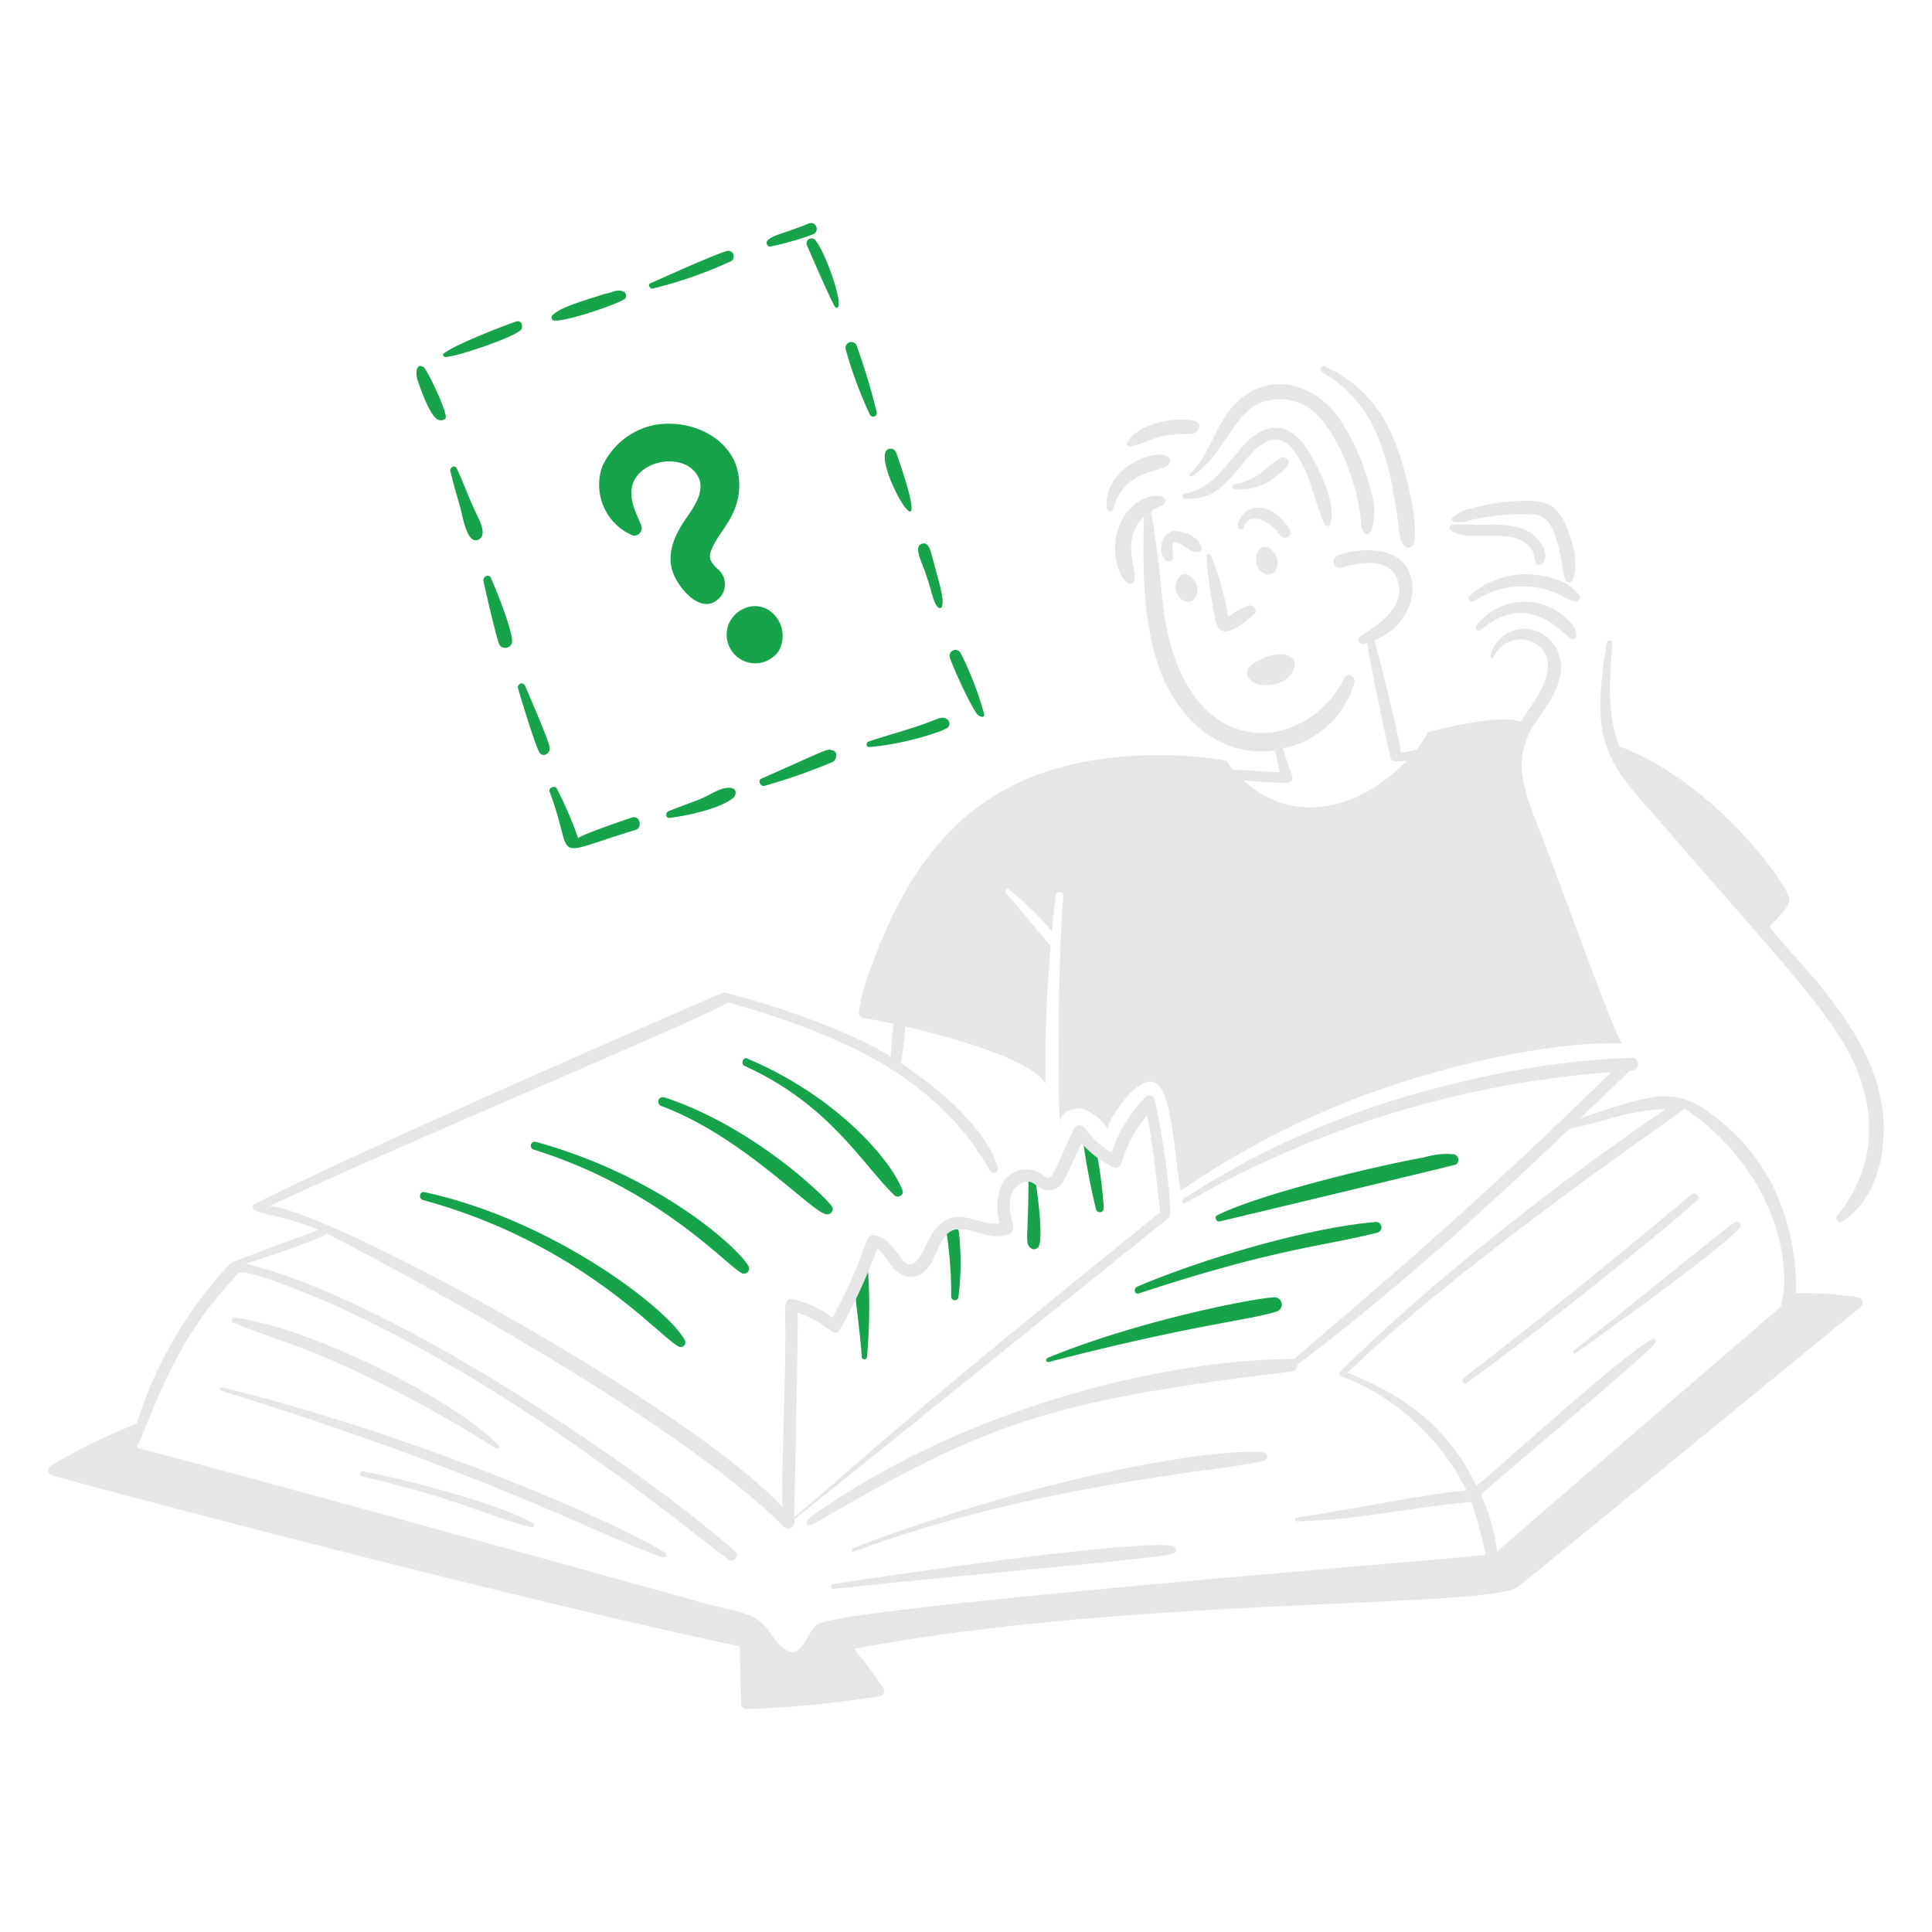 <svg viewBox="0 0 400 400" xmlns="http://www.w3.org/2000/svg" id="Page-Not-Found-5--Streamline-Brooklyn.svg" height="400" width="400"><desc>Page Not Found 5 Streamline Illustration: https://streamlinehq.com</desc><path d="M87.712 76.034c-1.71 -1.108 -1.616 1.612 -1.308 2.516 0.6 1.8 2.504 7.28 4.128 8.254a1.37 1.37 0 0 0 1.71 -0.2c0.61 -0.916 -3.894 -10.252 -4.53 -10.57Z" fill="#16a34a" stroke-width="1"></path><path d="M98.382 105.828c-1.4 -2.918 -2.454 -5.966 -3.824 -8.858 -0.386 -0.812 -1.504 -0.2 -1.31 0.6 0.628 2.612 1.364 5.148 2.114 7.752 0.38 1.314 1.338 7.8 3.826 6.34 1.948 -1.138 -0.55 -5.062 -0.806 -5.834Z" fill="#16a34a" stroke-width="1"></path><path d="M101.6 119.62c-0.416 -0.902 -1.612 -0.2 -1.51 0.6 0.256 1.414 2.8 12.4 3.322 13.288a1.432 1.432 0 0 0 2.616 -0.704c0.004 -2.364 -3.076 -10.256 -4.428 -13.184Z" fill="#16a34a" stroke-width="1"></path><path d="M113.784 154.648c-0.384 -1.938 -5.048 -12.582 -5.134 -12.784a0.776 0.776 0 0 0 -1.41 0.6c0.378 1.382 3.526 11.75 4.328 13.086 0.604 1.514 2.496 0.512 2.216 -0.902Z" fill="#16a34a" stroke-width="1"></path><path d="M130.896 169.244c-0.914 0.282 -11.274 3.824 -11.174 4.328a80.462 80.462 0 0 0 -4.428 -10.268c-0.4 -0.8 -1.816 -0.2 -1.51 0.6 5.468 14.446 -0.652 13.498 17.716 7.952a1.298 1.298 0 0 0 0.904 -1.61 1.164 1.164 0 0 0 -1.508 -1.002Z" fill="#16a34a" stroke-width="1"></path><path d="M151.128 163.104c-2.114 -0.112 -4.434 1.7 -6.342 2.416 -2.118 0.8 -4.244 1.566 -6.342 2.416 -0.71 0.286 -0.702 1.518 0.2 1.4 4.176 -0.51 10.284 -1.976 12.884 -3.926 0.908 -0.494 1.312 -2.21 -0.4 -2.306Z" fill="#16a34a" stroke-width="1"></path><path d="M172.366 155.352c-1.282 -0.342 0.06 -0.668 -14.696 5.84 -0.906 0.4 -0.2 1.726 0.6 1.508a122.326 122.326 0 0 0 14.092 -4.932c0.838 -0.414 1.238 -2.086 0.004 -2.416Z" fill="#16a34a" stroke-width="1"></path><path d="M193.102 149.212c-4.328 1.712 -8.948 2.85 -13.286 4.328 -0.6 0.2 -0.504 1.2 0.2 1.108 6.836 -0.472 15.416 -3.236 16.2 -4.026a1.104 1.104 0 0 0 -0.302 -1.812c-1.036 -0.522 -1.714 0.036 -2.812 0.402Z" fill="#16a34a" stroke-width="1"></path><path d="M198.84 135.12a1.216 1.216 0 0 0 -2.214 0.906c0.582 2.038 4.81 11.166 5.838 11.978 0.4 0.312 1.308 0.8 1.308 -0.1a66.908 66.908 0 0 0 -4.932 -12.784Z" fill="#16a34a" stroke-width="1"></path><path d="M191.8 119.216c0.988 2.636 1.334 5.462 2.416 6.544a0.48 0.48 0 0 0 0.8 -0.2c0.554 -1.544 -0.586 -4.864 -2.114 -10.67 -0.302 -0.906 -0.6 -2.724 -2.012 -2.316 -1.962 0.568 0.184 4.128 0.91 6.642Z" fill="#16a34a" stroke-width="1"></path><path d="M185.552 93.75a1.23 1.23 0 0 0 -1.51 -0.8c-4.63 1.19 11.144 28.012 1.51 0.8Z" fill="#16a34a" stroke-width="1"></path><path d="M181.526 85.4a133.616 133.616 0 0 0 -4.228 -14 1.246 1.246 0 0 0 -1.51 -0.504 1.228 1.228 0 0 0 -0.704 1.4 85.2 85.2 0 0 0 5.034 13.588 0.76 0.76 0 0 0 1.408 -0.484Z" fill="#16a34a" stroke-width="1"></path><path d="M168.742 49.662a1.022 1.022 0 0 0 -1.71 1c0.044 0.2 5.53 12.78 5.938 12.984 2.35 1.182 -1.932 -11.412 -4.228 -13.984Z" fill="#16a34a" stroke-width="1"></path><path d="M92.242 73.92c2.344 -0.05 14.338 -4.126 15.6 -5.636 0.6 -0.712 0.108 -2.094 -1 -1.712 -3.016 1.032 -12.888 4.866 -15 6.644 -0.304 0.2 -0.002 0.712 0.4 0.704Z" fill="#16a34a" stroke-width="1"></path><path d="M114.8 66.37c2.548 0.232 14.118 -3.72 14.696 -4.63a0.958 0.958 0 0 0 -0.302 -1.308c-1.4 -0.696 -2.268 0.126 -3.926 0.4 -5.83 1.842 -9.34 2.898 -10.87 4.43a0.64 0.64 0 0 0 0.402 1.108Z" fill="#16a34a" stroke-width="1"></path><path d="M135.224 59.728a89 89 0 0 0 16.104 -5.638 1.158 1.158 0 0 0 -0.906 -2.114c-3.6 1.156 -14.074 5.956 -15.702 6.644 -0.704 0.202 -0.202 1.308 0.504 1.108Z" fill="#16a34a" stroke-width="1"></path><path d="M159.28 51.07a58.022 58.022 0 0 0 8.96 -2.516 1.2 1.2 0 0 0 0.8 -1.51 1.164 1.164 0 0 0 -1.51 -0.8c-5.8 2.322 -7.834 2.458 -8.756 3.726a0.858 0.858 0 0 0 0.506 1.1Z" fill="#16a34a" stroke-width="1"></path><path d="M144.484 98.582c1.698 3.026 -0.87 6.466 -2.516 8.858 -2.17 3.152 -4 7.034 -2.718 10.87 1.136 3.414 5.938 9.262 9.664 5.536a4.09 4.09 0 0 0 0 -5.736c-1.1 -1.016 -2.332 -2.12 -1.812 -3.726 0.978 -3.028 3.532 -5.43 4.73 -8.354a13.2 13.2 0 0 0 0.504 -9.864c-2.456 -6.366 -9.962 -9.238 -16.4 -8.254a15.132 15.132 0 0 0 -11.274 8.756 11.4 11.4 0 0 0 6.342 14.2 1.566 1.566 0 0 0 1.71 -2.214c-0.988 -2.324 -2.376 -5.026 -1.912 -7.65 1.02 -5.804 10.772 -7.604 13.682 -2.422Z" fill="#16a34a" stroke-width="1"></path><path d="M161.2 134.818a6.4 6.4 0 0 0 -0.4 -6.944c-4 -5.358 -11.946 -0.816 -10.066 5.334a5.908 5.908 0 0 0 10.466 1.61Z" fill="#16a34a" stroke-width="1"></path><path d="M217.16 281.982c29.86 -7.756 41.754 -8.65 47.2 -10.47a1.498 1.498 0 0 0 -0.4 -2.918c-3.73 0.046 -28.1 4.742 -46.908 12.482 -0.702 0.292 -0.496 1.106 0.108 0.906Z" fill="#16a34a" stroke-width="1"></path><path d="M235.782 267.788c28.358 -9.334 37.752 -9.664 49.422 -12.582a1.132 1.132 0 0 0 -0.302 -2.214c-14.6 1.216 -37.04 8.05 -49.422 13.388 -0.91 0.392 -0.606 1.708 0.302 1.408Z" fill="#16a34a" stroke-width="1"></path><path d="M252.49 252.892c0.2 -0.034 48.72 -11.646 48.92 -11.778a1.176 1.176 0 0 0 -0.302 -2.114 15.266 15.266 0 0 0 -6.14 0.6c-10.962 1.958 -34.766 7.8 -43.082 12.08 -0.502 0.406 0.002 1.32 0.604 1.212Z" fill="#16a34a" stroke-width="1"></path><path d="M87.612 248.462c32.518 8.898 48.722 28.124 52.846 30.298a0.954 0.954 0 0 0 1.308 -1.308c-3.386 -6.4 -27.124 -24.812 -53.752 -30.6 -1.106 -0.404 -1.51 1.308 -0.402 1.61Z" fill="#16a34a" stroke-width="1"></path><path d="M110.462 238c26.51 8.282 40.366 24.506 43.282 25.668a1.076 1.076 0 0 0 1.31 -1.31c-1.21 -3.036 -17.73 -18.724 -44.19 -25.968a0.832 0.832 0 0 0 -0.402 1.61Z" fill="#16a34a" stroke-width="1"></path><path d="M137.036 229.034c16.464 6.13 30.724 21.6 33.922 22.348a1.14 1.14 0 0 0 1.4 -1.4c-0.52 -1.302 -15.894 -16.578 -34.726 -22.748a0.954 0.954 0 1 0 -0.596 1.8Z" fill="#16a34a" stroke-width="1"></path><path d="M154.148 220.68c17.578 8.016 24.088 20 31 26.776 0.712 0.696 2.098 0 1.712 -1 -2.508 -6.57 -13.92 -19.6 -32.11 -27.278 -0.804 -0.51 -1.504 1.09 -0.602 1.502Z" fill="#16a34a" stroke-width="1"></path><path d="M179.514 280.874a116.042 116.042 0 0 0 0.1 -19.226c-0.104 -0.704 -2.516 5.234 -2.516 6.544 0.1 1.4 1.2 9.864 1.308 12.682a0.554 0.554 0 0 0 1.108 0Z" fill="#16a34a" stroke-width="1"></path><path d="M198.438 268.494a56.472 56.472 0 0 0 0.1 -13.288 1.272 1.272 0 1 0 -2.516 0.302 84.634 84.634 0 0 1 0.906 12.884 0.756 0.756 0 0 0 1.51 0.102Z" fill="#16a34a" stroke-width="1"></path><path d="M212.932 244.336c0 11.864 -0.814 12.896 0.4 14a1.08 1.08 0 0 0 1.51 0c1.54 -1.298 -0.468 -14 -0.502 -14.2 -0.2 -0.706 -1.508 -0.506 -1.408 0.2Z" fill="#16a34a" stroke-width="1"></path><path d="M228.534 250.174a98.458 98.458 0 0 0 -1.712 -12.784c-0.108 -0.704 -2.734 -2.112 -2.616 -1.4a137.264 137.264 0 0 0 2.718 14.4 0.824 0.824 0 0 0 1.61 -0.216Z" fill="#16a34a" stroke-width="1"></path><path d="M301 108.044a7.546 7.546 0 0 0 3.724 -0.4 44.6 44.6 0 0 1 12.986 -1.106c2.82 0.282 3.766 2.8 4.53 5.132 1.4 4.258 0.954 5.866 1.812 8.254 0.214 0.6 1.2 0.902 1.508 0.2 1.268 -2.838 0.272 -6.834 -0.704 -9.662 -2.12 -6.144 -4.714 -7.04 -10.368 -6.746a41 41 0 0 0 -9.964 1.612 7.038 7.038 0 0 0 -3.926 2.012 0.574 0.574 0 0 0 0.402 0.704Z" fill="#e6e6e6" stroke-width="1"></path><path d="M317.314 114.082c0.4 0.8 0.302 1.712 0.706 2.518 0.2 0.502 0.906 0.4 1.2 0.2 1.4 -1.2 0.486 -3.4 -0.4 -4.63 -2.61 -3.586 -7.226 -3.628 -11.676 -3.522 -2.116 0.05 -4.328 -0.2 -6.442 0a0.63 0.63 0 0 0 -0.4 1.106c3.742 3.056 13.748 -1.384 17.012 4.328Z" fill="#e6e6e6" stroke-width="1"></path><path d="M322.75 126.766a12.572 12.572 0 0 0 -17.112 2.818 0.65 0.65 0 0 0 1 0.8c10.044 -8.558 17.356 1.36 18.52 1.812 1.924 0.748 1.854 -2.596 -2.408 -5.43Z" fill="#e6e6e6" stroke-width="1"></path><path d="M321.946 119.92a17.782 17.782 0 0 0 -17.716 3.424c-0.6 0.51 0.2 1.6 0.906 1.106a17.902 17.902 0 0 1 10.468 -3.02c5.988 0.084 8.528 2.712 10.368 3.122a0.904 0.904 0 0 0 1 -1.31 9.148 9.148 0 0 0 -5.026 -3.322Z" fill="#e6e6e6" stroke-width="1"></path><path d="M262.556 141.864c4.884 -0.364 6.304 -4.128 5.034 -5.536 -1.91 -2.116 -7.332 0.014 -8.858 1.712 -1.77 1.96 0.81 4.05 3.824 3.824Z" fill="#e6e6e6" stroke-width="1"></path><path d="M366.336 191.8c2.214 -2.216 4.126 -4.128 4.126 -5.536 0 -2.86 -15.518 -24.354 -35.13 -31.708 -2.746 -6.674 -2.06 -14.15 -1.51 -21.44 0.102 -0.6 -1 -0.704 -1.106 -0.102 -3.8 21.844 0.438 24.956 11.172 37.344 30.048 34.68 39.748 43.822 42.478 57.478a27.816 27.816 0 0 1 -5.938 23.754c-0.6 0.706 0.2 1.822 1 1.31 6.6 -4.244 8.748 -12.582 8.556 -20.132 -0.46 -18.502 -18.34 -33.616 -23.648 -40.968Z" fill="#e6e6e6" stroke-width="1"></path><path d="M254.302 127.672a65.026 65.026 0 0 0 -3.522 -12.582c-0.2 -0.506 -1 -0.504 -1 0.1a90.8 90.8 0 0 0 1.712 12.18 5.414 5.414 0 0 0 0.906 2.818c1.912 1.912 5.73 -1.822 7.248 -3.02 0.9 -0.71 -0.102 -2.012 -1 -1.812a18.018 18.018 0 0 0 -4.344 2.316Z" fill="#e6e6e6" stroke-width="1"></path><path d="M266.986 109.654c-1.61 -3.12 -5.906 -6.2 -9.26 -3.524a4 4 0 0 0 -1.41 2.82c-0.082 0.706 1.108 0.906 1.2 0.2 0.4 -1.812 2.108 -2 3.624 -1.51a8.506 8.506 0 0 1 3.824 3.122c0.982 1.238 2.77 0.14 2.022 -1.108Z" fill="#e6e6e6" stroke-width="1"></path><path d="M248.566 114.082c0.704 -0.6 -0.4 -2.108 -1 -2.516a6.732 6.732 0 0 0 -4.932 -1.6 3.86 3.86 0 0 0 -1.308 6.04 0.922 0.922 0 0 0 1.51 -0.4c0.214 -0.8 -0.904 -4.13 1.106 -3.22 1.108 0.5 2.518 1.912 3.826 1.912a1.298 1.298 0 0 0 0.798 -0.216Z" fill="#e6e6e6" stroke-width="1"></path><path d="M263.564 114.184c-2.302 -2.73 -4.254 0.816 -3.222 3.12 0.6 1.316 2.516 2.416 3.624 1a3.242 3.242 0 0 0 -0.402 -4.12Z" fill="#e6e6e6" stroke-width="1"></path><path d="M246.954 119.82c-2.358 -2.68 -4.252 0.816 -3.22 3.12 0.588 1.316 2.516 2.416 3.624 1a3.266 3.266 0 0 0 -0.404 -4.12Z" fill="#e6e6e6" stroke-width="1"></path><path d="M274.234 108.546a0.706 0.706 0 0 0 1.308 -0.2c0.688 -4.03 -1.2 -8.558 -3.02 -12.08 -1.6 -3.122 -4.026 -7.356 -7.952 -7.65 -7.83 -0.588 -10.39 12.356 -19.428 13.6a0.524 0.524 0 0 0 0 1 10.35 10.35 0 0 0 8.96 -3.524c2.72 -2.614 4.64 -6.522 8.152 -8.254 4.038 -1.99 6.544 3.02 8.054 6.04 1.314 3.122 2.834 8.822 3.926 11.068Z" fill="#e6e6e6" stroke-width="1"></path><path d="M265.274 94.756a16.2 16.2 0 0 0 -3.824 2.92 12.306 12.306 0 0 1 -5.738 2.516 0.554 0.554 0 0 0 0 1.108c3.812 0.082 6.316 -0.444 10.268 -4.228 0.4 -0.4 0.904 -0.906 0.8 -1.51a1.106 1.106 0 0 0 -1.506 -0.806Z" fill="#e6e6e6" stroke-width="1"></path><path d="M230.446 105.426c2.138 -7.328 7.416 -7.298 10.77 -8.758 2.964 -1.48 -0.21 -4.222 -6.14 -1.106 -3.6 1.896 -6.6 5.656 -5.838 9.864a0.63 0.63 0 0 0 1.208 0Z" fill="#e6e6e6" stroke-width="1"></path><path d="M246.854 98.582c6.02 -3.872 8.282 -12.096 13.286 -14.8a10.94 10.94 0 0 1 11.476 1.108c3.236 2.428 8.616 11.096 10.066 22.044 0.12 0.904 0 2.512 0.704 3.322 0.6 0.702 1.316 0.2 1.6 -0.504a14.056 14.056 0 0 0 -0.302 -8.656c-1.24 -5.038 -4.696 -13.532 -9.058 -17.514 -6.476 -5.912 -15.832 -5.744 -21.34 3.22 -2.222 3.618 -3.624 8.254 -6.844 11.174a0.362 0.362 0 0 0 0.412 0.606Z" fill="#e6e6e6" stroke-width="1"></path><path d="M234.07 92.442a50.35 50.35 0 0 0 5.838 -2.014 31.34 31.34 0 0 1 6.846 -0.6c1.4 -0.114 2.318 -2.024 0.704 -2.618 -2.51 -0.922 -11.274 -0.2 -14 4.33a0.582 0.582 0 0 0 0.612 0.902Z" fill="#e6e6e6" stroke-width="1"></path><path d="M273.73 77.04a27.036 27.036 0 0 1 11.978 14.496 56.622 56.622 0 0 1 2.818 10.568c1.436 8.028 0.856 9.568 2.316 10.972a1.108 1.108 0 0 0 1.71 -0.2c1.554 -2.22 -1.264 -16.154 -4.428 -22.95a27.096 27.096 0 0 0 -13.69 -14c-0.804 -0.396 -1.506 0.706 -0.704 1.114Z" fill="#e6e6e6" stroke-width="1"></path><path d="M359.29 253c-1.128 0.4 -26.902 21.658 -33.42 26.574 -0.302 0.2 0 0.81 0.302 0.6C332 276.116 358.4 257.1 360.2 254.098c0.498 -0.498 -0.1 -1.394 -0.91 -1.098Z" fill="#e6e6e6" stroke-width="1"></path><path d="M351.338 248.562c0.908 -0.8 -0.386 -1.892 -1.2 -1.2 -19.218 16.032 -30.724 25.252 -47.108 37.95 -0.6 0.4 0 1.42 0.6 1 10.944 -7.634 37.426 -28.648 47.708 -37.75Z" fill="#e6e6e6" stroke-width="1"></path><path d="M70.2 282.284a264.774 264.774 0 0 1 32.512 17.614 0.436 0.436 0 0 0 0.504 -0.704c-10.378 -10.378 -40.344 -24.746 -54.658 -26.372 -0.502 -0.102 -0.8 0.8 -0.302 1 6.01 2.578 11.562 3.888 21.944 8.462Z" fill="#e6e6e6" stroke-width="1"></path><path d="M137.236 322.446a0.544 0.544 0 0 0 0.4 -1c-11.512 -7.046 -51.96 -24.446 -91.696 -34.23 -0.4 -0.1 -0.6 0.502 -0.2 0.704 56.518 17.516 78.276 30.02 91.496 34.526Z" fill="#e6e6e6" stroke-width="1"></path><path d="M75.13 304.63c-0.6 -0.11 -0.906 0.8 -0.302 1 21.372 5.078 25.79 8.17 35.13 10.57 0.504 0.1 0.906 -0.6 0.4 -0.906 -8.004 -4.224 -26.464 -9.072 -35.228 -10.664Z" fill="#e6e6e6" stroke-width="1"></path><path d="M172.468 328.988c30.228 -3.32 66.898 -6.16 70.46 -7.348 0.906 -0.302 0.6 -1.4 -0.2 -1.61 -9.308 -1.268 -61.152 6.536 -70.36 7.952 -0.504 0.202 -0.404 1.006 0.1 1.006Z" fill="#e6e6e6" stroke-width="1"></path><path d="M261.752 302.416a0.876 0.876 0 0 0 -0.2 -1.712c-10.088 -1.02 -46.2 4.974 -84.956 19.83 -0.4 0.2 -0.306 0.894 0.2 0.704 38.804 -14.428 78.204 -16.798 84.956 -18.822Z" fill="#e6e6e6" stroke-width="1"></path><path d="M384.856 268.6a85.558 85.558 0 0 0 -12.984 -0.906c0 -14.72 -5.092 -26.014 -13.8 -33.922 -8.91 -8.1 -13 -7.886 -22.95 -4.832 -2.71 0.832 -5.436 1.712 -8.054 2.718 3.424 -3.322 6.946 -6.644 10.368 -9.966 2.378 0 2.026 -2.73 0.4 -2.716a180.03 180.03 0 0 0 -37.748 5.636 177.184 177.184 0 0 0 -55.16 23.654 0.474 0.474 0 0 0 0.502 0.8 206.85 206.85 0 0 1 88.178 -27.078c-28.57 27.878 -46.648 43.09 -65.73 59.39 -25.762 0 -67.77 9.652 -100.056 32.714 -1.446 1.158 -0.876 2.2 0.706 1.4 34.818 -20.216 47.422 -25.448 98.846 -31.506a1.506 1.506 0 0 0 1.308 -1.51c29.034 -21.888 53.512 -46.438 56.37 -48.818 5.962 -1.024 11.54 -3.768 19.83 -4.028 -19.372 13.088 -48.052 35.068 -67.14 54.156 -0.4 0.2 -0.6 0.9 -0.1 1.106a48.294 48.294 0 0 1 25.97 23.656c-11.778 1.308 -23.354 3.924 -35.13 5.636a0.4 0.4 0 0 0 0.1 0.8c12.088 -0.252 23.958 -2.92 36.036 -4.026a70.542 70.542 0 0 1 2.92 10.97c-7.212 0.924 -131.294 10.642 -138.104 14.294 -2.026 1.086 -3.224 6.554 -5.94 5.738 -2.318 -0.696 -3.814 -3.936 -5.334 -5.536 -2.6 -2.736 -8.156 -3.312 -11.778 -4.328 -29.112 -8.174 -113.542 -31.4 -118.072 -32.312 5.584 -13.4 9.314 -23.816 21.038 -36.136 1.476 -1.554 19.644 6.468 20.03 6.642 39.188 17.71 74.084 47.358 81.548 52.66 1 0.71 2.218 -0.91 1.308 -1.712 -20.346 -17.944 -72.054 -52.684 -101.388 -59.6 0.2 -0.064 16 -5.142 16.828 -6.224 0.2 0.096 69.148 35.214 94.626 60.692 1.108 1.108 2.618 -0.302 2.114 -1.51 9.864 -7.85 71.784 -57.86 77.508 -62.4 1.2 -0.952 -1.302 -17.892 -2.818 -24.46a1.178 1.178 0 0 0 -2.014 -0.502 30.2 30.2 0 0 0 -6.946 11.374 17.224 17.224 0 0 1 -5.536 -5.034 1.314 1.314 0 0 0 -2.214 0c-5.098 10.926 -4.378 11.252 -6.844 9.462a5.632 5.632 0 0 0 -8.356 2.718 12.266 12.266 0 0 0 -0.2 7.55c-5.222 0.696 -10.552 -5.734 -15.302 4.53 -4.6 9.914 -5.152 -1.768 -10.87 -2.114 -1.986 0 -1.162 3.566 -8.456 17.112a20 20 0 0 0 -8.254 -3.826c-2.064 -0.378 -1.51 2.478 -1.51 6.242 0 13.71 -0.872 30.278 -0.6 36.74 -20.2 -21.41 -93.6 -61.286 -106.2 -62.308 32.584 -15.09 91.076 -39.356 94.922 -42.176 22.042 6.368 42.942 14.724 54.254 34.928a0.886 0.886 0 0 0 1.61 -0.704c-2.462 -8.354 -12.918 -16.926 -20.062 -21.624 0.442 -2.362 0.848 -6.942 0.938 -7.568 6.278 1.44 25.702 6.302 28.99 11.778a271.078 271.078 0 0 1 1.106 -28.588c-0.288 0.096 -3.6 -4.308 -9.26 -10.77 -0.302 -0.4 0.1 -1.2 0.6 -0.8a61.064 61.064 0 0 1 8.858 8.656c0.2 -2.416 0.532 -4.928 0.8 -7.348 0.114 -1 1.706 -1 1.612 0 -0.93 9.872 -1.352 37.962 -0.706 47 -0.1 -2.216 2.92 -3.226 4.632 -2.92a10.2 10.2 0 0 1 5.334 4.328c-0.8 -1 4.026 -7.246 4.932 -7.952 8.134 -7.386 8.018 7.52 10.066 20.636a174.186 174.186 0 0 1 54.254 -24.964c11.036 -3.122 27.156 -6.05 37.246 -5.536 -1.108 -0.1 -13.9 -35.832 -16.912 -43.484 -3.4 -8.648 -6.296 -15.12 -1.2 -22.85 2 -3.032 4.368 -5.93 5.134 -9.562a8.084 8.084 0 0 0 -4.93 -9.56 7.28 7.28 0 0 0 -9.462 5.134c-0.096 0.4 0.506 0.706 0.704 0.302a6.05 6.05 0 0 1 9.362 -2.314c5.292 4.64 -2.172 12.768 -3.726 15.702 -4.908 -1.754 -18.824 2.074 -19.024 2.114 -0.76 0.152 0.416 -0.176 -2.616 3.724 -0.2 0 -3.054 0.6 -3.222 0.6 -0.366 -3.486 -5.184 -22.812 -5.536 -23.252 8.174 -3.27 9.952 -12.312 5.738 -16.4 -3.574 -3.474 -11.37 -2.308 -13.59 -1a1.282 1.282 0 0 0 1 2.316c2.2 -0.618 9.744 -2.712 11.676 2.414 2.4 6.352 -6.548 10.964 -7.65 11.778 -0.962 0.71 -0.09 2.158 1.4 1.4 0 1.248 4.332 22.142 4.83 23.754a1 1 0 0 0 1.2 0.706h2.114c-12.384 12.384 -25.618 11.678 -33.72 4.026 3.02 0.2 6.038 0.452 8.958 0.502a1.156 1.156 0 0 0 1 -1.71c-0.4 -0.908 -1.61 -4.63 -1.912 -5.436a19.34 19.34 0 0 0 14.898 -13.69c0.296 -1.2 -1.538 -2.128 -2.114 -0.906 -3.6 7.668 -12.68 13.176 -21.138 10.872 -10.766 -2.934 -15.072 -15.29 -16.306 -25.164 -0.466 -3.724 -0.918 -10.886 -2.618 -20.234a17.08 17.08 0 0 1 2.314 -1.2c1 -0.502 1 -1.502 -0.1 -1.812 -2.334 -0.652 -6.508 1.064 -8.454 5.336 -2.426 5.322 -0.538 11.498 1.508 12.582a0.924 0.924 0 0 0 1.31 -0.504c0.638 -2.4 -2.91 -8.576 2.012 -13.286 -0.386 12.16 -0.186 27.268 5.94 37.244 4.716 7.682 12.178 12.422 21.238 11.172 0.2 0.906 0.706 3.926 0.906 4.53 -3.12 -0.2 -9.562 -0.6 -9.764 -0.502a10.952 10.952 0 0 1 -1.106 -1.812c-0.142 -0.282 -24.768 -4.646 -43.988 4.83 -15.2 7.5 -23.53 21.066 -29.4 36.942A44.876 44.876 0 0 0 177.8 209.6a1.092 1.092 0 0 0 0.8 1.108c2.114 0.4 4.328 0.8 6.442 1.308 -0.154 0.612 -0.54 4.66 -0.626 6.738 -12.844 -7.854 -34.4 -13.348 -34.6 -13.282S78.072 236.424 52.58 249.36c-1.8 2.104 4.626 1.57 13.354 5.268 -0.578 0.306 -18.076 6.6 -18.286 7.012a85.072 85.072 0 0 0 -19.326 33.118 114.93 114.93 0 0 0 -17.816 8.756 1.042 1.042 0 0 0 0.302 1.912c5.548 1.766 94.144 25.24 142.33 35.432 0.102 3.926 0.252 7.852 0.302 11.878a1.116 1.116 0 0 0 1.108 1.108 212.864 212.864 0 0 0 27.782 -2.718 0.97 0.97 0 0 0 0.6 -1.51c-2.014 -3.12 -4.128 -5.738 -6.04 -8.254 57.536 -10.886 131.086 -8.306 137.298 -12.784 1.886 -1.358 70.848 -57.818 71.166 -58.08a1.182 1.182 0 0 0 -0.498 -1.898ZM165.12 271.814c6.316 2.022 7.6 5.578 8.756 3.524a115.828 115.828 0 0 0 7.75 -16.81c1.616 0.898 2.708 4.26 5.034 5.334 2.818 1.51 5.214 -0.512 6.442 -2.918 1.188 -2.326 2.114 -6.256 5.234 -6.442 3.624 -0.218 6.846 2.516 10.57 1a1.428 1.428 0 0 0 0.906 -1.51c-0.6 -2.516 -1.506 -5.834 0.4 -8.052a3.558 3.558 0 0 1 2.718 -1.31c1.106 0.106 1.912 1.2 3.02 1.612 2.214 0.8 3.84 -0.8 4.73 -2.618 1.128 -2.304 2.216 -4.63 3.222 -6.946a20.75 20.75 0 0 0 6.442 4.934 1.214 1.214 0 0 0 1.812 -0.706 26.6 26.6 0 0 1 5.334 -9.964c1.4 6.642 1.912 13.286 2.718 20.03 -57.024 46.082 -57.824 48 -75.8 63.214 0.014 -0.218 0.934 -40.142 0.712 -42.372Zm203.632 -1.308s-54.262 46.672 -58.786 50.732a42.134 42.134 0 0 0 -3.32 -11.776c3.366 -3.368 33.388 -28.022 36.036 -31.4 0.4 -0.508 -0.102 -1.108 -0.6 -0.8 -6.2 3.102 -34.73 29.444 -36.44 30.298 -5.616 -11.8 -14.912 -18.8 -26.674 -23.352 23.95 -23.028 66.922 -52.382 69.858 -54.658 17.142 11.42 22.614 30.194 19.926 40.956Z" fill="#e6e6e6" stroke-width="1"></path></svg>